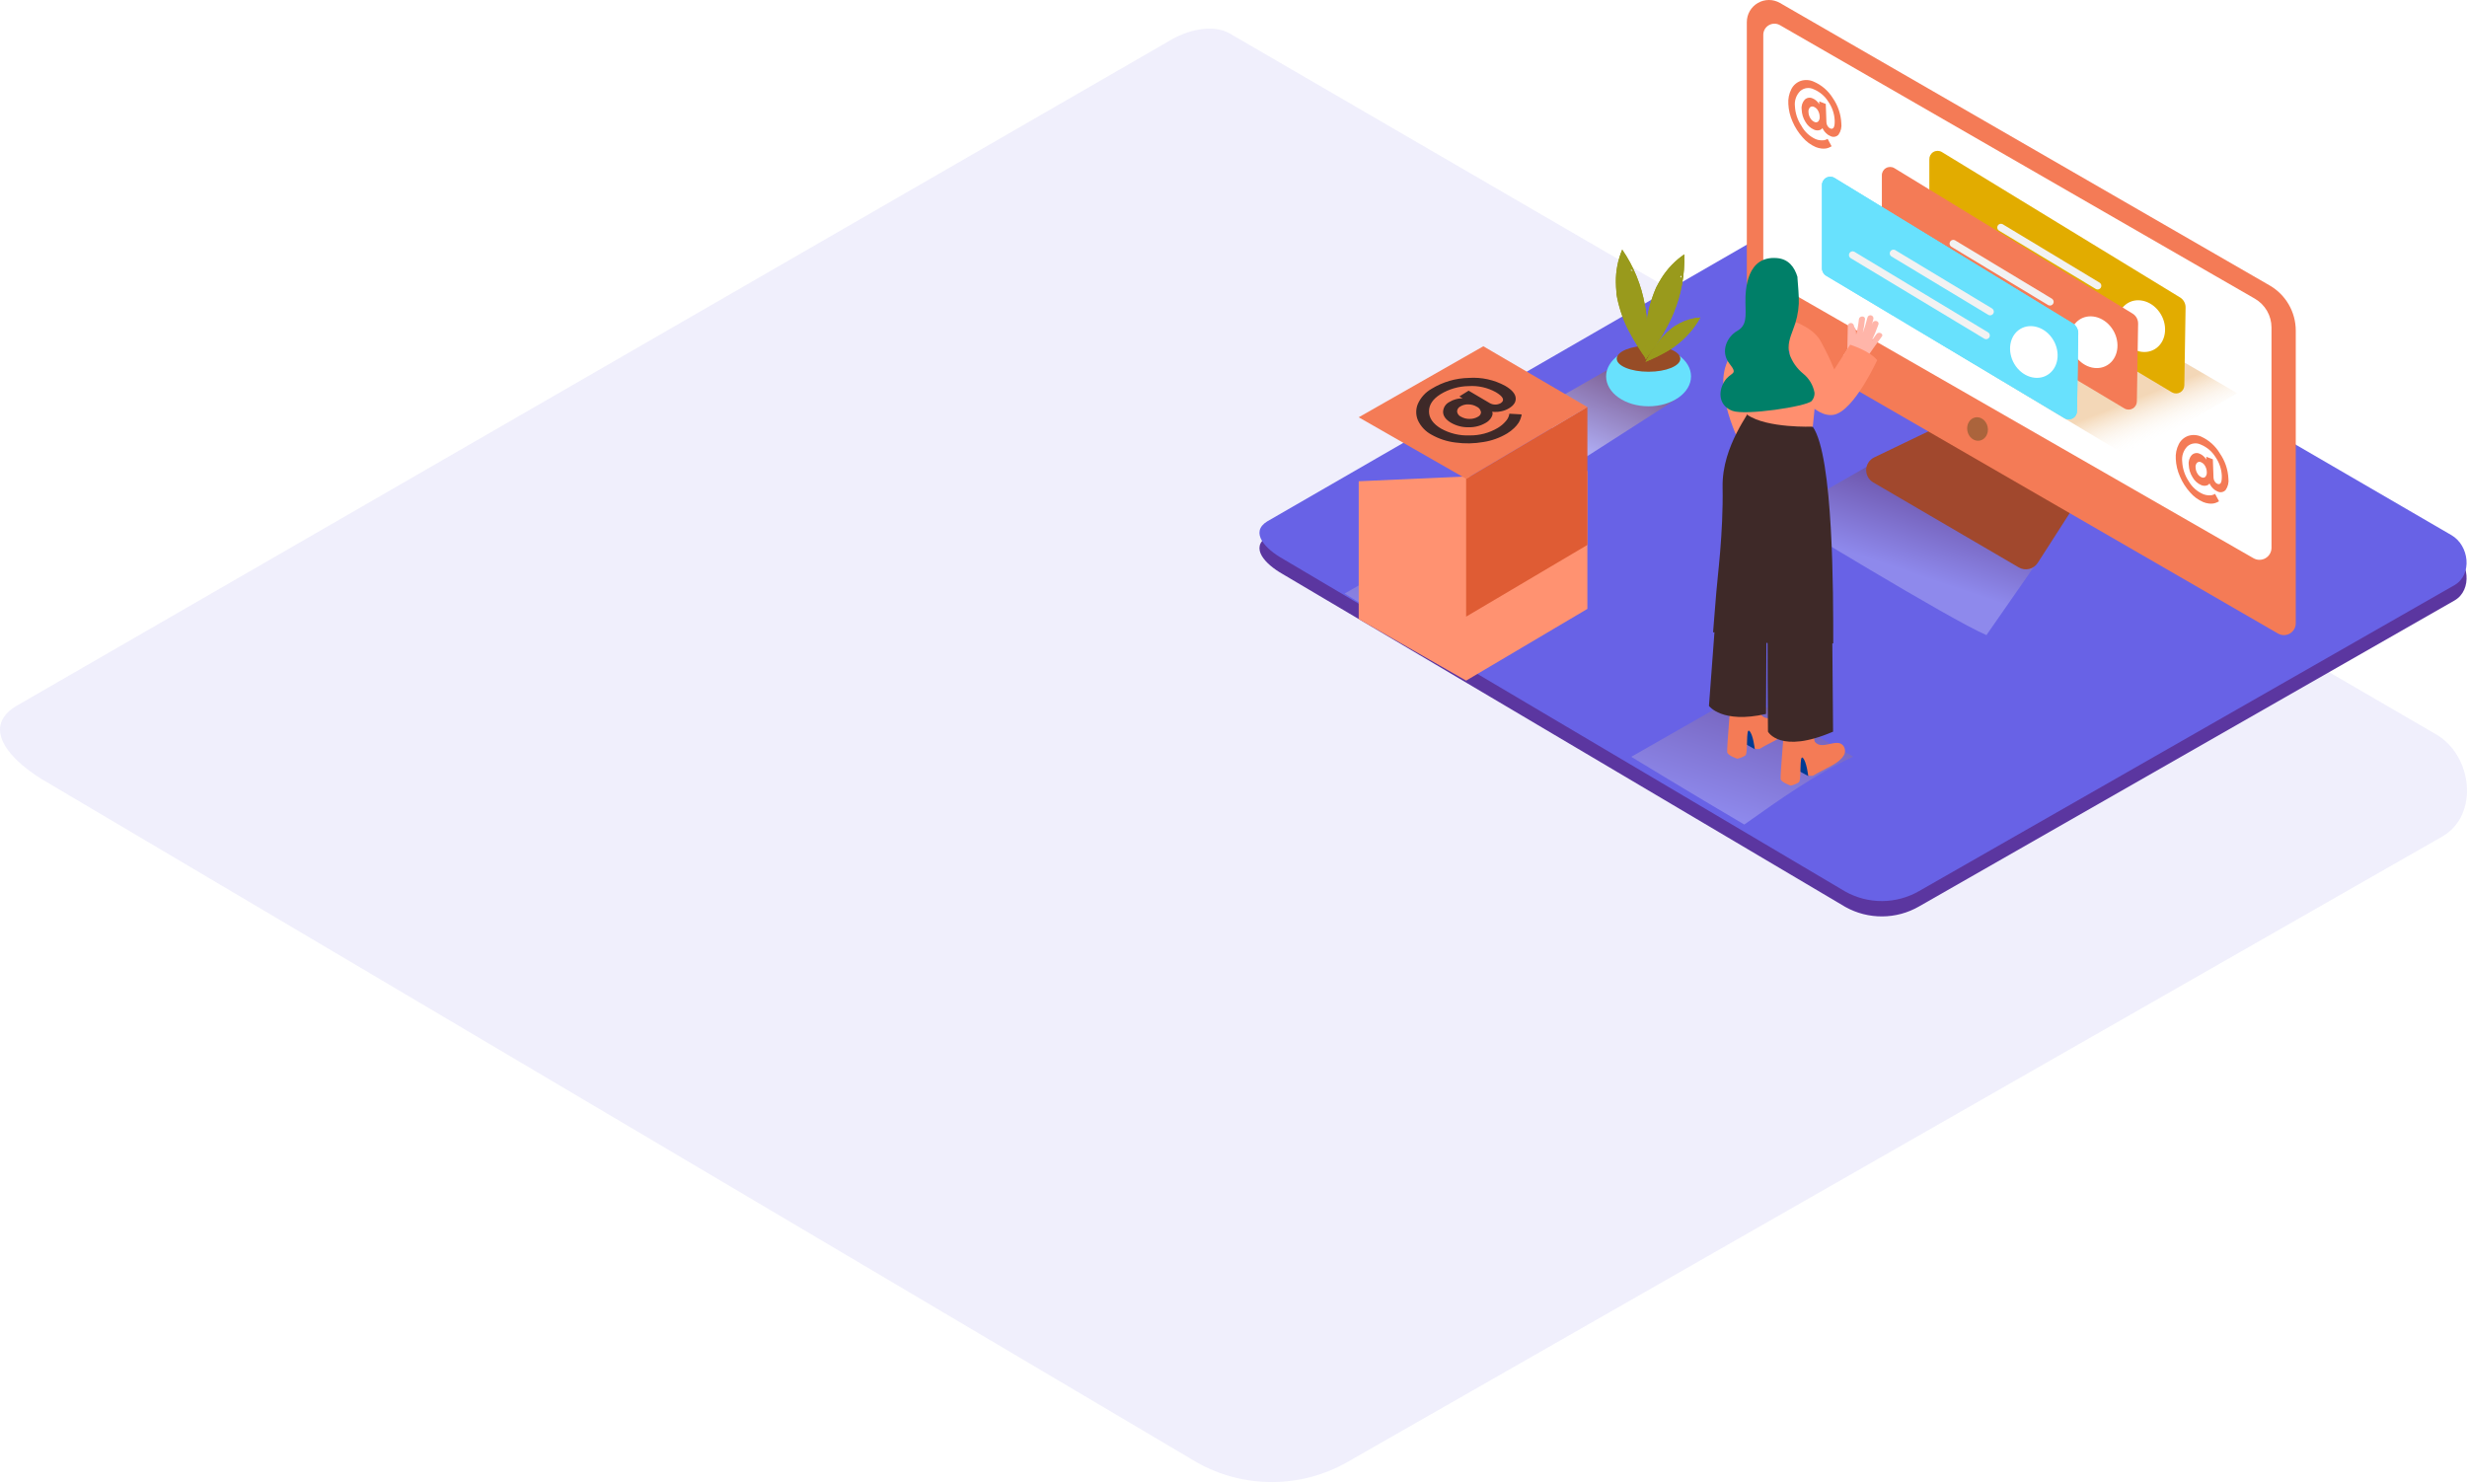 <svg width="964" height="580" viewBox="0 0 964 580" fill="none" xmlns="http://www.w3.org/2000/svg">
<path opacity="0.099" d="M467.755 571.541L18.744 305.918C4.449 297.872 -7.804 284.689 6.125 276.04L456.733 16.078C463.487 11.885 473.751 9.133 480.636 13.143L951.901 286.969C966.197 295.277 968.762 318.419 954.52 326.806L526.925 571.122C508.663 581.726 486.165 581.885 467.755 571.541Z" fill="#6862E6"/>
<path d="M721.018 354.391L501.313 224.399C494.318 220.461 488.323 214.01 495.138 209.777L715.625 82.555C718.93 80.503 723.952 79.156 727.321 81.119L957.916 215.126C964.91 219.192 966.166 230.517 959.197 234.621L749.971 354.186C741.035 359.376 730.026 359.454 721.018 354.391Z" fill="#5B36A0"/>
<path d="M721.018 348.391L501.313 218.399C494.318 214.461 488.323 208.01 495.138 203.777L715.625 76.555C718.93 74.503 723.952 73.156 727.321 75.119L957.916 209.126C964.91 213.192 966.166 224.517 959.197 228.621L749.971 348.186C741.035 353.376 730.026 353.454 721.018 348.391Z" fill="#6862E6"/>
<g style="mix-blend-mode:multiply" opacity="0.25">
<path d="M739.133 176.881L695.781 201.648C695.781 201.648 762.564 242.448 776.22 248.194L801.188 212.281" fill="url(#paint0_linear_130_3)"/>
</g>
<g style="mix-blend-mode:multiply" opacity="0.25">
<path d="M724.157 295.702L680.792 270.986L637.428 295.753C637.428 295.753 660.013 309.554 681.599 322.226C695.307 312.517 709.027 302.705 724.157 295.702Z" fill="url(#paint1_linear_130_3)"/>
</g>
<g style="mix-blend-mode:multiply" opacity="0.46">
<path d="M630.728 143.071L603.223 158.783C603.223 158.783 605.554 173.187 619.211 178.933L655.222 155.846" fill="url(#paint2_linear_130_3)"/>
</g>
<ellipse cx="644.192" cy="147.086" rx="16.59" ry="11.697" fill="#68E1FD"/>
<ellipse cx="644.179" cy="140.186" rx="12.427" ry="5.092" fill="#974C26"/>
<path fill-rule="evenodd" clip-rule="evenodd" d="M643.474 124.807C643.654 127.103 643.731 129.399 643.731 131.695C643.718 134.568 643.577 137.441 643.269 140.301C642.283 138.929 641.309 137.492 640.284 135.876C638.965 133.811 637.735 131.695 636.608 129.527C635.56 127.599 634.664 125.592 633.93 123.524C633.114 121.278 632.459 118.977 631.97 116.637C631.842 116.073 631.727 115.406 631.624 114.79V114.572V114.033C631.522 112.828 631.419 111.545 631.419 110.262C631.362 105.9 632.204 101.573 633.892 97.552C638.377 104.065 641.401 111.472 642.757 119.266C642.842 119.728 642.923 120.194 643 120.664C643 120.574 643.18 121.511 643.18 121.857L643.308 123.024C643.368 123.614 643.423 124.209 643.474 124.807ZM637.21 105.875C637.21 105.875 637.21 105.876 637.21 105.876H637.197C637.201 105.876 637.206 105.875 637.21 105.875ZM637.21 105.875C637.525 105.857 637.841 105.892 638.145 105.978C637.838 105.636 637.526 105.303 637.21 104.978C637.276 105.273 637.276 105.58 637.21 105.875Z" fill="#999A1C"/>
<path fill-rule="evenodd" clip-rule="evenodd" d="M651.494 127.526C650.405 129.617 649.278 131.528 647.997 133.465C646.446 135.889 644.73 138.223 643.026 140.493C642.911 138.813 642.911 137.069 642.911 135.158C642.911 132.708 643.013 130.271 643.244 127.834C643.402 125.644 643.732 123.47 644.23 121.331C644.753 118.998 645.443 116.705 646.293 114.469C646.523 113.879 646.767 113.302 647.01 112.725L647.01 112.725L647.074 112.52L647.33 112.045C647.907 110.929 648.522 109.826 649.188 108.762C651.502 105.056 654.554 101.868 658.156 99.399C658.416 107.312 656.96 115.189 653.89 122.486C653.71 122.905 653.527 123.332 653.339 123.768L652.839 124.871L652.314 125.936C652.049 126.466 651.776 126.996 651.494 127.526ZM656.887 107.428C656.801 107.717 656.652 107.984 656.452 108.21C656.702 108.342 656.93 108.511 657.131 108.71C657.062 108.3 656.981 107.872 656.887 107.428Z" fill="#999A1C"/>
<path fill-rule="evenodd" clip-rule="evenodd" d="M651.75 137.107C650.478 137.851 649.196 138.544 647.907 139.185C646.293 139.993 644.64 140.711 642.987 141.404C643.474 140.468 644.025 139.506 644.64 138.48C645.447 137.197 646.293 135.915 647.202 134.632C647.993 133.5 648.871 132.432 649.828 131.438C650.865 130.347 651.978 129.331 653.159 128.398L654.107 127.693L654.21 127.603L654.504 127.424C655.183 127.013 655.862 126.616 656.567 126.256C659.004 125.002 661.673 124.265 664.407 124.089C661.997 128.438 658.676 132.215 654.671 135.158L653.954 135.684L653.339 136.12L652.711 136.517L651.75 137.107ZM661.102 128.001C660.963 128.13 660.796 128.226 660.615 128.283V128.296C660.701 128.457 660.761 128.63 660.795 128.809C660.906 128.544 661.008 128.274 661.102 128.001Z" fill="#999A1C"/>
<path fill-rule="evenodd" clip-rule="evenodd" d="M643.474 124.807C643.654 127.103 643.731 129.399 643.731 131.695C643.718 134.568 643.577 137.441 643.269 140.301C642.283 138.929 641.309 137.492 640.284 135.876C638.965 133.811 637.735 131.695 636.608 129.527C635.56 127.599 634.664 125.592 633.93 123.524C633.114 121.278 632.459 118.977 631.97 116.637C631.842 116.073 631.727 115.406 631.624 114.79V114.572V114.033C631.522 112.828 631.419 111.545 631.419 110.262C631.362 105.9 632.204 101.573 633.892 97.552C638.377 104.065 641.401 111.472 642.757 119.266C642.842 119.728 642.923 120.194 643 120.664C643 120.574 643.18 121.511 643.18 121.857L643.308 123.024C643.368 123.614 643.423 124.209 643.474 124.807ZM637.21 105.875C637.21 105.875 637.21 105.876 637.21 105.876H637.197C637.201 105.876 637.206 105.875 637.21 105.875ZM637.21 105.875C637.525 105.857 637.841 105.892 638.145 105.978C637.838 105.636 637.526 105.303 637.21 104.978C637.276 105.273 637.276 105.58 637.21 105.875Z" fill="#999A1C"/>
<path fill-rule="evenodd" clip-rule="evenodd" d="M651.494 127.526C650.405 129.617 649.278 131.528 647.997 133.465C646.446 135.889 644.73 138.223 643.026 140.493C642.911 138.813 642.911 137.069 642.911 135.158C642.911 132.708 643.013 130.271 643.244 127.834C643.402 125.644 643.732 123.47 644.23 121.331C644.753 118.998 645.443 116.705 646.293 114.469C646.523 113.879 646.767 113.302 647.01 112.725L647.01 112.725L647.074 112.52L647.33 112.045C647.907 110.929 648.522 109.826 649.188 108.762C651.502 105.056 654.554 101.868 658.156 99.399C658.416 107.312 656.96 115.189 653.89 122.486C653.71 122.905 653.527 123.332 653.339 123.768L652.839 124.871L652.314 125.936C652.049 126.466 651.776 126.996 651.494 127.526ZM656.887 107.428C656.801 107.717 656.652 107.984 656.452 108.21C656.702 108.342 656.93 108.511 657.131 108.71C657.062 108.3 656.981 107.872 656.887 107.428Z" fill="#999A1C"/>
<path fill-rule="evenodd" clip-rule="evenodd" d="M651.75 137.107C650.478 137.851 649.196 138.544 647.907 139.185C646.293 139.993 644.64 140.711 642.987 141.404C643.474 140.468 644.025 139.506 644.64 138.48C645.447 137.197 646.293 135.915 647.202 134.632C647.993 133.5 648.871 132.432 649.828 131.438C650.865 130.347 651.978 129.331 653.159 128.398L654.107 127.693L654.21 127.603L654.504 127.424C655.183 127.013 655.862 126.616 656.567 126.256C659.004 125.002 661.673 124.265 664.407 124.089C661.997 128.438 658.676 132.215 654.671 135.158L653.954 135.684L653.339 136.12L652.711 136.517L651.75 137.107ZM661.102 128.001C660.963 128.13 660.796 128.226 660.615 128.283V128.296C660.701 128.457 660.761 128.63 660.795 128.809C660.906 128.544 661.008 128.274 661.102 128.001Z" fill="#999A1C"/>
<path d="M756.35 167.21L732.356 178.754C730.513 179.64 729.311 181.473 729.231 183.518C729.15 185.563 730.205 187.485 731.971 188.514L788.839 221.734C791.392 223.228 794.669 222.442 796.269 219.951L810.092 198.429" fill="#A1482D"/>
<path d="M886.854 111.532L695.525 1.151C692.853 -0.387 689.566 -0.383 686.898 1.161C684.23 2.705 682.587 5.556 682.586 8.641V123.473C682.586 126.039 683.953 128.411 686.173 129.694L890.146 247.578C891.578 248.409 893.345 248.411 894.778 247.582C896.211 246.753 897.093 245.221 897.09 243.564V129.206C897.084 121.905 893.18 115.164 886.854 111.532Z" fill="#F47B56"/>
<path d="M695.537 9.834L881.089 116.714C885.122 119.039 887.608 123.342 887.61 128.001V214.077C887.607 215.753 886.714 217.301 885.265 218.141C883.816 218.981 882.031 218.987 880.577 218.155L691.348 109.493C689.907 108.665 689.017 107.129 689.017 105.465V13.618C689.017 12.062 689.844 10.625 691.188 9.845C692.532 9.065 694.189 9.061 695.537 9.834Z" fill="white"/>
<ellipse cx="772.738" cy="167.654" rx="4.036" ry="4.617" transform="rotate(-10.9 772.738 167.654)" fill="#AB643C"/>
<path opacity="0.32" d="M745.41 126.616L831.639 178.484L874.235 153.691L798.126 109.339" fill="url(#paint3_linear_130_3)"/>
<path d="M851.97 116.291L758.746 59.381C757.73 58.793 756.474 58.803 755.468 59.408C754.461 60.013 753.862 61.118 753.903 62.293V94.717C753.896 95.91 754.513 97.02 755.53 97.641L848.742 153.345C849.739 153.912 850.962 153.905 851.952 153.326C852.942 152.747 853.549 151.684 853.546 150.536L854.033 120.305C854.106 118.695 853.321 117.167 851.97 116.291Z" fill="#E2AC00"/>
<path d="M829.667 132.977C833.01 137.659 838.89 138.967 842.785 135.914C846.679 132.862 847.128 126.59 843.784 121.921C840.441 117.253 834.56 115.931 830.666 118.984C826.771 122.037 826.323 128.296 829.667 132.977Z" fill="white"/>
<path d="M820.52 110.506L782.497 87.586C781.821 87.269 781.014 87.519 780.635 88.164C780.257 88.809 780.431 89.637 781.037 90.074L819.059 112.994C819.736 113.312 820.543 113.061 820.921 112.416C821.3 111.771 821.126 110.944 820.52 110.506Z" fill="#F2F2F2"/>
<path d="M818.957 119.818L766.548 88.227C765.885 87.995 765.152 88.273 764.808 88.885C764.464 89.498 764.609 90.269 765.151 90.715L817.496 122.319C818.173 122.636 818.98 122.386 819.358 121.741C819.737 121.096 819.563 120.268 818.957 119.831V119.818Z" fill="#F2F2F2"/>
<path d="M833.369 122.575L740.196 65.679C739.18 65.09 737.924 65.101 736.918 65.706C735.911 66.311 735.312 67.416 735.353 68.59V101.002C735.338 102.197 735.951 103.312 736.968 103.939L830.179 159.643C831.187 160.223 832.429 160.213 833.427 159.617C834.426 159.022 835.025 157.933 834.996 156.77L835.483 126.539C835.526 124.937 834.723 123.43 833.369 122.575Z" fill="#F47B56"/>
<path d="M811.065 139.262C814.409 143.944 820.289 145.252 824.184 142.199C828.078 139.147 828.526 132.875 825.183 128.206C821.839 123.537 815.959 122.216 812.065 125.269C808.17 128.321 807.722 134.581 811.065 139.262Z" fill="white"/>
<path d="M801.918 116.791L763.87 93.871C763.194 93.553 762.387 93.804 762.008 94.449C761.63 95.094 761.804 95.921 762.41 96.359L800.432 119.279C801.109 119.596 801.916 119.346 802.294 118.701C802.673 118.056 802.499 117.228 801.893 116.791H801.918Z" fill="#F2F2F2"/>
<path d="M800.343 126.167L747.946 94.525C747.27 94.207 746.463 94.458 746.085 95.103C745.706 95.748 745.88 96.575 746.486 97.013L798.895 128.604C799.572 128.921 800.378 128.67 800.757 128.025C801.136 127.38 800.962 126.553 800.356 126.115L800.343 126.167Z" fill="#F2F2F2"/>
<path d="M809.989 126.397L716.791 69.501C715.774 68.912 714.519 68.923 713.512 69.528C712.506 70.133 711.907 71.238 711.948 72.412V104.824C711.94 106.017 712.558 107.127 713.575 107.748L806.787 163.452C807.794 164.032 809.036 164.022 810.035 163.427C811.033 162.831 811.633 161.742 811.603 160.579L812.09 130.348C812.132 128.753 811.334 127.253 809.989 126.397Z" fill="#68E1FD"/>
<path d="M809.989 126.397L716.791 69.501C715.774 68.912 714.519 68.923 713.512 69.528C712.506 70.133 711.907 71.238 711.948 72.412V104.824C711.94 106.017 712.558 107.127 713.575 107.748L806.787 163.452C807.794 164.032 809.036 164.022 810.035 163.427C811.033 162.831 811.633 161.742 811.603 160.579L812.09 130.348C812.132 128.753 811.334 127.253 809.989 126.397Z" fill="#68E1FD"/>
<path d="M787.673 143.084C791.016 147.766 796.897 149.074 800.791 146.021C804.686 142.969 805.134 136.697 801.79 132.028C798.447 127.359 792.566 126.038 788.672 129.091C784.777 132.144 784.368 138.403 787.673 143.084Z" fill="white"/>
<path d="M778.526 120.613L740.491 97.693C739.814 97.376 739.007 97.626 738.629 98.271C738.25 98.916 738.424 99.743 739.03 100.181L777.053 123.101C777.729 123.418 778.536 123.168 778.915 122.523C779.293 121.878 779.119 121.05 778.513 120.613H778.526Z" fill="#F2F2F2"/>
<path d="M776.95 129.938L724.541 98.347C723.864 98.03 723.058 98.28 722.679 98.925C722.301 99.57 722.475 100.398 723.081 100.835L775.49 132.426C776.166 132.743 776.973 132.493 777.352 131.848C777.73 131.203 777.556 130.375 776.95 129.938Z" fill="#F2F2F2"/>
<path d="M687.672 123.217C681.649 128.407 677.094 135.09 674.464 142.597C669.826 155.423 681.42 176.381 681.42 176.381L699.458 162.08" fill="#FF8F6F"/>
<path d="M685.724 292.79L680.831 290.084L682.112 283.081C682.112 283.081 689.401 283.774 690.042 286.365" fill="#003B94"/>
<path d="M687.518 292.688C688.62 292.008 689.773 291.405 690.913 290.802C693.744 289.25 697.831 287.647 699.573 284.735C700.304 283.53 700.212 281.997 699.342 280.888C696.78 277.784 691.169 282.889 688.299 279.451C687.736 278.771 687.467 267.985 687.467 267.985L676.552 270.935C676.552 270.935 674.707 292.611 674.912 293.945C675.117 295.279 678.871 296.51 678.871 296.51C679.988 296.272 681.055 295.838 682.022 295.227C683.162 294.394 682.125 284.222 683.585 285.646C685.045 287.07 685.686 292.636 685.686 292.636C686.292 292.728 686.907 292.746 687.518 292.688Z" fill="#F47B56"/>
<path d="M706.568 303.269L701.674 300.601L702.955 293.598C702.955 293.598 710.244 294.291 710.885 296.882" fill="#003B94"/>
<path d="M708.412 303.167C709.514 302.487 710.667 301.884 711.807 301.281C714.638 299.729 718.725 298.126 720.467 295.214C721.198 294.009 721.106 292.476 720.237 291.367C717.674 288.263 712.063 293.368 709.194 289.93C708.63 289.25 708.361 278.464 708.361 278.464L697.446 281.414C697.446 281.414 695.589 303.167 695.794 304.449C695.999 305.732 699.752 307.014 699.752 307.014C700.87 306.777 701.937 306.342 702.904 305.732C704.044 304.898 703.006 294.727 704.467 296.151C705.927 297.574 706.568 303.141 706.568 303.141C707.179 303.225 707.799 303.234 708.412 303.167Z" fill="#F47B56"/>
<path d="M671.005 232.803L667.789 275.86C667.789 275.86 672.914 282.94 690.093 279.002L690.259 249.977" fill="#3E2928"/>
<path d="M690.849 241.332C690.477 245.039 690.849 285.928 690.849 285.928C690.849 285.928 695.602 294.83 716.291 285.928L715.996 251.182" fill="#3E2928"/>
<path d="M669.403 247.027C670.813 248.002 671.299 242.987 672.773 243.846C678.132 246.963 683.821 249.475 689.734 251.336H689.862C690.147 251.198 690.475 251.181 690.773 251.29C691.07 251.399 691.31 251.624 691.438 251.914C695.091 253.005 698.809 253.861 702.571 254.479C707.4 255.248 711.397 251.67 716.355 251.426C716.355 232.418 716.445 178.317 708.361 166.774L684.443 158.719C684.328 160.694 672.837 174.034 673.119 190.297C673.439 208.626 671.056 225.915 670.646 231.648C670.582 232.623 669.455 245.988 669.403 247.027Z" fill="#3E2928"/>
<path d="M710.565 144.918L708.361 166.723C708.361 166.723 690.516 167.441 682.829 162.131V143.636" fill="#FF8F6F"/>
<path d="M733.252 130.566L731.433 133.054C732.403 131.03 733.259 128.954 733.995 126.834C734.508 125.384 732.189 124.807 731.677 126.256L731.408 127C731.63 126.231 731.839 125.457 732.035 124.679C732.195 124.038 731.805 123.389 731.164 123.229C730.524 123.07 729.876 123.461 729.717 124.102C729.214 126.114 728.611 128.101 727.91 130.053C728.302 128.319 728.584 126.563 728.756 124.794C728.91 123.268 726.514 123.332 726.373 124.794C726.174 126.808 725.814 128.802 725.297 130.758C725.297 130.074 725.233 129.39 725.105 128.706C725.069 128.361 724.887 128.048 724.605 127.847C724.541 127.578 724.464 127.321 724.375 127.052C724.187 126.498 723.629 126.158 723.052 126.247C722.474 126.335 722.044 126.826 722.03 127.411L721.876 136.389C721.443 137.32 720.877 138.184 720.198 138.954C721.351 139.753 722.463 140.609 723.529 141.519C724.48 142.325 725.387 143.181 726.245 144.085C727.014 143.127 727.752 142.152 728.461 141.16C728.549 141.086 728.627 140.999 728.692 140.904C730.827 137.74 733.03 134.628 735.302 131.566C736.25 130.515 734.162 129.348 733.252 130.566Z" fill="#FFB5A9"/>
<path d="M699.24 125.038C699.24 125.038 707.669 127.308 711.09 132.734C713.232 136.489 715.119 140.384 716.739 144.393L722.965 134.709C722.965 134.709 730.524 137.03 733.522 140.75C733.522 140.75 724.554 160.374 716.739 162.054C708.925 163.734 700.623 150.536 700.623 150.536C700.623 150.536 698.907 156.051 699.24 150.164" fill="#FF8F6F"/>
<path d="M704.595 146.009C702.144 144.013 700.295 141.375 699.253 138.39C698.241 134.94 699.509 131.913 700.687 128.706C701.963 125.528 702.708 122.161 702.891 118.74C702.993 115.38 702.609 112.02 702.378 108.672C702.346 108.528 702.346 108.379 702.378 108.236C701.251 104.452 698.945 101.246 694.397 100.861C682.624 99.86 681.958 112.917 682.048 118.227C682.137 123.537 682.701 127.129 678.794 129.348C674.886 131.566 672.068 137.39 675.796 142.097C679.524 146.804 676.18 145.085 673.695 149.266C671.21 153.448 671.85 158.668 676.949 160.553C682.048 162.439 705.748 158.899 707.926 156.706C708.698 155.822 709.098 154.672 709.04 153.499C708.509 150.547 706.93 147.887 704.595 146.009Z" fill="#007F68"/>
<path fill-rule="evenodd" clip-rule="evenodd" d="M719.506 48.069C719.325 44.572 718.171 41.196 716.176 38.321C714.4 35.447 711.777 33.197 708.669 31.882C707.076 31.171 705.277 31.079 703.621 31.625C702.041 32.185 700.738 33.334 699.983 34.832C699.073 36.618 698.666 38.617 698.804 40.617C698.915 42.995 699.471 45.331 700.444 47.504C701.416 49.779 702.758 51.877 704.415 53.712C705.814 55.343 707.567 56.633 709.54 57.483C710.234 57.76 710.962 57.946 711.705 58.034C712.27 58.11 712.843 58.11 713.409 58.034C713.85 57.973 714.281 57.852 714.69 57.675C714.949 57.573 715.202 57.453 715.445 57.316L715.702 57.137L714.152 54.251L713.639 54.533C713.119 54.774 712.546 54.88 711.974 54.841C711.095 54.85 710.223 54.68 709.412 54.34C707.08 53.27 705.16 51.469 703.941 49.21C702.411 46.923 701.526 44.264 701.379 41.514C701.133 39.328 701.891 37.148 703.442 35.589C704.911 34.289 707.023 34.02 708.771 34.909C711.124 35.888 713.11 37.584 714.446 39.757C715.933 41.893 716.79 44.404 716.919 47.004C717.013 49.629 716.44 50.698 715.202 50.211C714.761 50.019 714.392 49.691 714.152 49.274C713.868 48.843 713.708 48.341 713.69 47.825L713.434 40.617L710.872 39.616V40.758L710.641 40.347C710.378 39.972 710.068 39.631 709.719 39.334C709.309 38.962 708.836 38.667 708.323 38.462C707.286 37.951 706.041 38.146 705.21 38.949C704.265 39.993 703.829 41.401 704.018 42.797C704.072 44.521 704.585 46.199 705.504 47.658C706.267 49.001 707.445 50.059 708.861 50.672C709.454 50.941 710.116 51.022 710.757 50.903C711.14 50.847 711.502 50.692 711.807 50.454C711.928 50.322 712.031 50.176 712.115 50.018L712.422 50.621C712.718 51.139 713.089 51.611 713.524 52.019C714.008 52.522 714.593 52.915 715.24 53.173C716.301 53.739 717.609 53.512 718.418 52.622C719.341 51.296 719.73 49.669 719.506 48.069ZM711.051 45.542C711.136 46.219 710.947 46.903 710.526 47.44C710.133 47.831 709.533 47.924 709.04 47.671C708.354 47.373 707.782 46.86 707.413 46.209C706.964 45.492 706.712 44.669 706.683 43.823C706.594 43.151 706.799 42.473 707.247 41.963C707.678 41.573 708.306 41.492 708.822 41.758C709.48 42.044 710.025 42.541 710.372 43.169C710.797 43.889 711.031 44.706 711.051 45.542Z" fill="#F47B56"/>
<path fill-rule="evenodd" clip-rule="evenodd" d="M870.764 186.949C870.586 183.452 869.432 180.075 867.433 177.202C865.721 174.296 863.152 171.993 860.08 170.609C858.482 169.903 856.68 169.812 855.019 170.352C853.44 170.92 852.138 172.072 851.381 173.572C850.471 175.353 850.063 177.348 850.202 179.344C850.312 181.722 850.869 184.059 851.842 186.231C852.813 188.51 854.155 190.612 855.814 192.452C857.214 194.079 858.966 195.364 860.938 196.21C861.628 196.491 862.351 196.681 863.09 196.774C863.66 196.85 864.237 196.85 864.807 196.774C865.246 196.706 865.676 196.585 866.088 196.415C866.348 196.313 866.6 196.193 866.844 196.056L867.1 195.876L865.55 192.991L865.037 193.273C864.515 193.508 863.944 193.614 863.372 193.581C862.492 193.58 861.622 193.406 860.81 193.067C858.482 192.049 856.542 190.309 855.275 188.104C853.743 185.817 852.857 183.158 852.713 180.408C852.441 178.217 853.182 176.022 854.725 174.444C856.198 173.152 858.308 172.888 860.054 173.777C862.4 174.757 864.38 176.448 865.716 178.612C867.202 180.753 868.059 183.268 868.189 185.872C868.266 188.501 867.74 189.566 866.459 189.079C866.018 188.887 865.65 188.559 865.409 188.142C865.13 187.709 864.97 187.208 864.948 186.693L864.691 179.485L862.129 178.497V179.639L861.886 179.228C861.622 178.849 861.312 178.504 860.963 178.202C860.554 177.829 860.081 177.534 859.567 177.33C858.534 176.822 857.294 177.017 856.467 177.817C855.516 178.857 855.079 180.269 855.275 181.665C855.329 183.395 855.847 185.078 856.774 186.539C857.535 187.886 858.713 188.949 860.131 189.566C860.72 189.835 861.379 189.912 862.014 189.784C862.398 189.731 862.76 189.576 863.064 189.335C863.182 189.201 863.285 189.055 863.372 188.899L863.679 189.502C863.978 190.018 864.349 190.489 864.781 190.9C865.268 191.399 865.852 191.792 866.498 192.054C867.559 192.615 868.864 192.388 869.675 191.503C870.598 190.177 870.987 188.55 870.764 186.949ZM862.321 184.423C862.402 185.102 862.208 185.785 861.783 186.321C861.387 186.707 860.788 186.795 860.297 186.539C859.61 186.236 859.039 185.719 858.67 185.064C858.221 184.352 857.969 183.533 857.94 182.691C857.851 182.017 858.061 181.337 858.517 180.831C858.951 180.446 859.578 180.369 860.092 180.639C860.748 180.924 861.289 181.421 861.63 182.05C862.061 182.768 862.299 183.585 862.321 184.423Z" fill="#F47B56"/>
<g style="mix-blend-mode:multiply" opacity="0.25">
<path d="M612.139 231.892L568.774 207.189L525.423 231.943C525.423 231.943 549.545 247.027 571.132 259.699C584.839 250.003 597.022 238.908 612.139 231.892Z" fill="url(#paint4_linear_130_3)"/>
</g>
<g filter="url(#filter0_d_130_3)">
<path fill-rule="evenodd" clip-rule="evenodd" d="M530.93 163.074V216.944L572.899 240.98L620.286 212.955V159.085" fill="#FF9271"/>
</g>
<path d="M572.899 187.11V240.98L620.286 212.955V159.085L572.899 187.11Z" fill="#DF5C34"/>
<path d="M530.93 163.074L579.624 135.318L620.286 159.085L572.899 187.11L530.93 163.074Z" fill="#F47B56"/>
<path fill-rule="evenodd" clip-rule="evenodd" d="M588.22 150.812C583.879 148.435 578.95 147.349 574.013 147.683C568.833 147.774 563.773 149.253 559.358 151.967C557.042 153.285 555.2 155.3 554.092 157.726C553.169 159.826 553.169 162.218 554.092 164.318C555.21 166.7 557.072 168.654 559.396 169.885C562.276 171.513 565.451 172.55 568.735 172.937C572.349 173.438 576.018 173.373 579.612 172.745C582.909 172.243 586.077 171.102 588.938 169.384C589.931 168.777 590.854 168.063 591.692 167.255C592.328 166.653 592.895 165.982 593.383 165.254C593.721 164.715 593.997 164.138 594.203 163.536C594.346 163.16 594.462 162.774 594.549 162.381C594.557 162.236 594.557 162.091 594.549 161.945L589.796 161.676L589.617 162.484C589.359 163.298 588.921 164.043 588.336 164.664C587.461 165.68 586.427 166.547 585.274 167.23C581.942 169.205 578.128 170.218 574.257 170.154C570.368 170.318 566.509 169.399 563.111 167.499C559.998 165.665 558.397 163.382 558.397 160.817C558.371 158.2 559.87 155.947 562.893 154.057C566.216 152.031 570.021 150.937 573.911 150.889C577.581 150.647 581.244 151.462 584.467 153.236C587.499 155.032 588.131 156.481 586.363 157.584C585.067 158.282 583.508 158.282 582.212 157.584L573.872 152.672L570.272 154.917L571.554 155.686H570.849C570.159 155.725 569.476 155.841 568.812 156.032C567.98 156.249 567.185 156.59 566.455 157.046C564.904 157.782 563.909 159.341 563.893 161.06C563.97 162.651 564.994 164.036 566.993 165.216C569.106 166.431 571.513 167.039 573.949 166.973C576.304 167.019 578.624 166.406 580.649 165.203C581.518 164.711 582.243 163.999 582.75 163.138C583.055 162.675 583.232 162.14 583.263 161.586C583.234 161.352 583.174 161.124 583.083 160.906L584.057 160.983C584.949 161.01 585.84 160.919 586.709 160.714C587.766 160.5 588.776 160.101 589.694 159.534C591.628 158.367 592.448 156.982 592.256 155.391C592.064 153.801 590.706 152.274 588.22 150.812ZM577.075 158.944C577.906 159.305 578.506 160.054 578.676 160.945H578.728C578.741 161.765 578.268 162.515 577.523 162.856C576.539 163.438 575.412 163.731 574.269 163.702C573.081 163.73 571.907 163.433 570.875 162.843C570.054 162.483 569.48 161.719 569.363 160.829C569.382 159.975 569.877 159.203 570.644 158.829C571.579 158.268 572.656 157.992 573.744 158.033C574.916 158.035 576.065 158.349 577.075 158.944Z" fill="#3E2928"/>
<defs>
<filter id="filter0_d_130_3" x="480.93" y="134.085" width="189.355" height="181.895" filterUnits="userSpaceOnUse" color-interpolation-filters="sRGB">
<feFlood flood-opacity="0" result="BackgroundImageFix"/>
<feColorMatrix in="SourceAlpha" type="matrix" values="0 0 0 0 0 0 0 0 0 0 0 0 0 0 0 0 0 0 127 0" result="hardAlpha"/>
<feOffset dy="25"/>
<feGaussianBlur stdDeviation="25"/>
<feColorMatrix type="matrix" values="0 0 0 0 0.209 0 0 0 0 0.069 0 0 0 0 0.478 0 0 0 0.497 0"/>
<feBlend mode="normal" in2="BackgroundImageFix" result="effect1_dropShadow_130_3"/>
<feBlend mode="normal" in="SourceGraphic" in2="effect1_dropShadow_130_3" result="shape"/>
</filter>
<linearGradient id="paint0_linear_130_3" x1="738.715" y1="184.731" x2="727.685" y2="217.428" gradientUnits="userSpaceOnUse">
<stop stop-color="#78B46A"/>
<stop offset="0.03" stop-color="#7F3500"/>
<stop offset="1" stop-color="white"/>
</linearGradient>
<linearGradient id="paint1_linear_130_3" x1="666.536" y1="251.665" x2="647.981" y2="310.026" gradientUnits="userSpaceOnUse">
<stop stop-color="#78B46A"/>
<stop offset="0.03" stop-color="#7F3500"/>
<stop offset="1" stop-color="white"/>
</linearGradient>
<linearGradient id="paint2_linear_130_3" x1="620.7" y1="129.19" x2="603.536" y2="168.814" gradientUnits="userSpaceOnUse">
<stop stop-color="#78B46A"/>
<stop offset="0.03" stop-color="#7F3500"/>
<stop offset="1" stop-color="white"/>
</linearGradient>
<linearGradient id="paint3_linear_130_3" x1="861.656" y1="164.64" x2="854.951" y2="147.647" gradientUnits="userSpaceOnUse">
<stop stop-color="white" stop-opacity="0.01"/>
<stop offset="0.99" stop-color="#DC841E"/>
</linearGradient>
<linearGradient id="paint4_linear_130_3" x1="555.555" y1="187.538" x2="536.033" y2="245.989" gradientUnits="userSpaceOnUse">
<stop stop-color="#78B46A"/>
<stop offset="0.03" stop-color="#7F3500"/>
<stop offset="1" stop-color="white"/>
</linearGradient>
</defs>
</svg>
